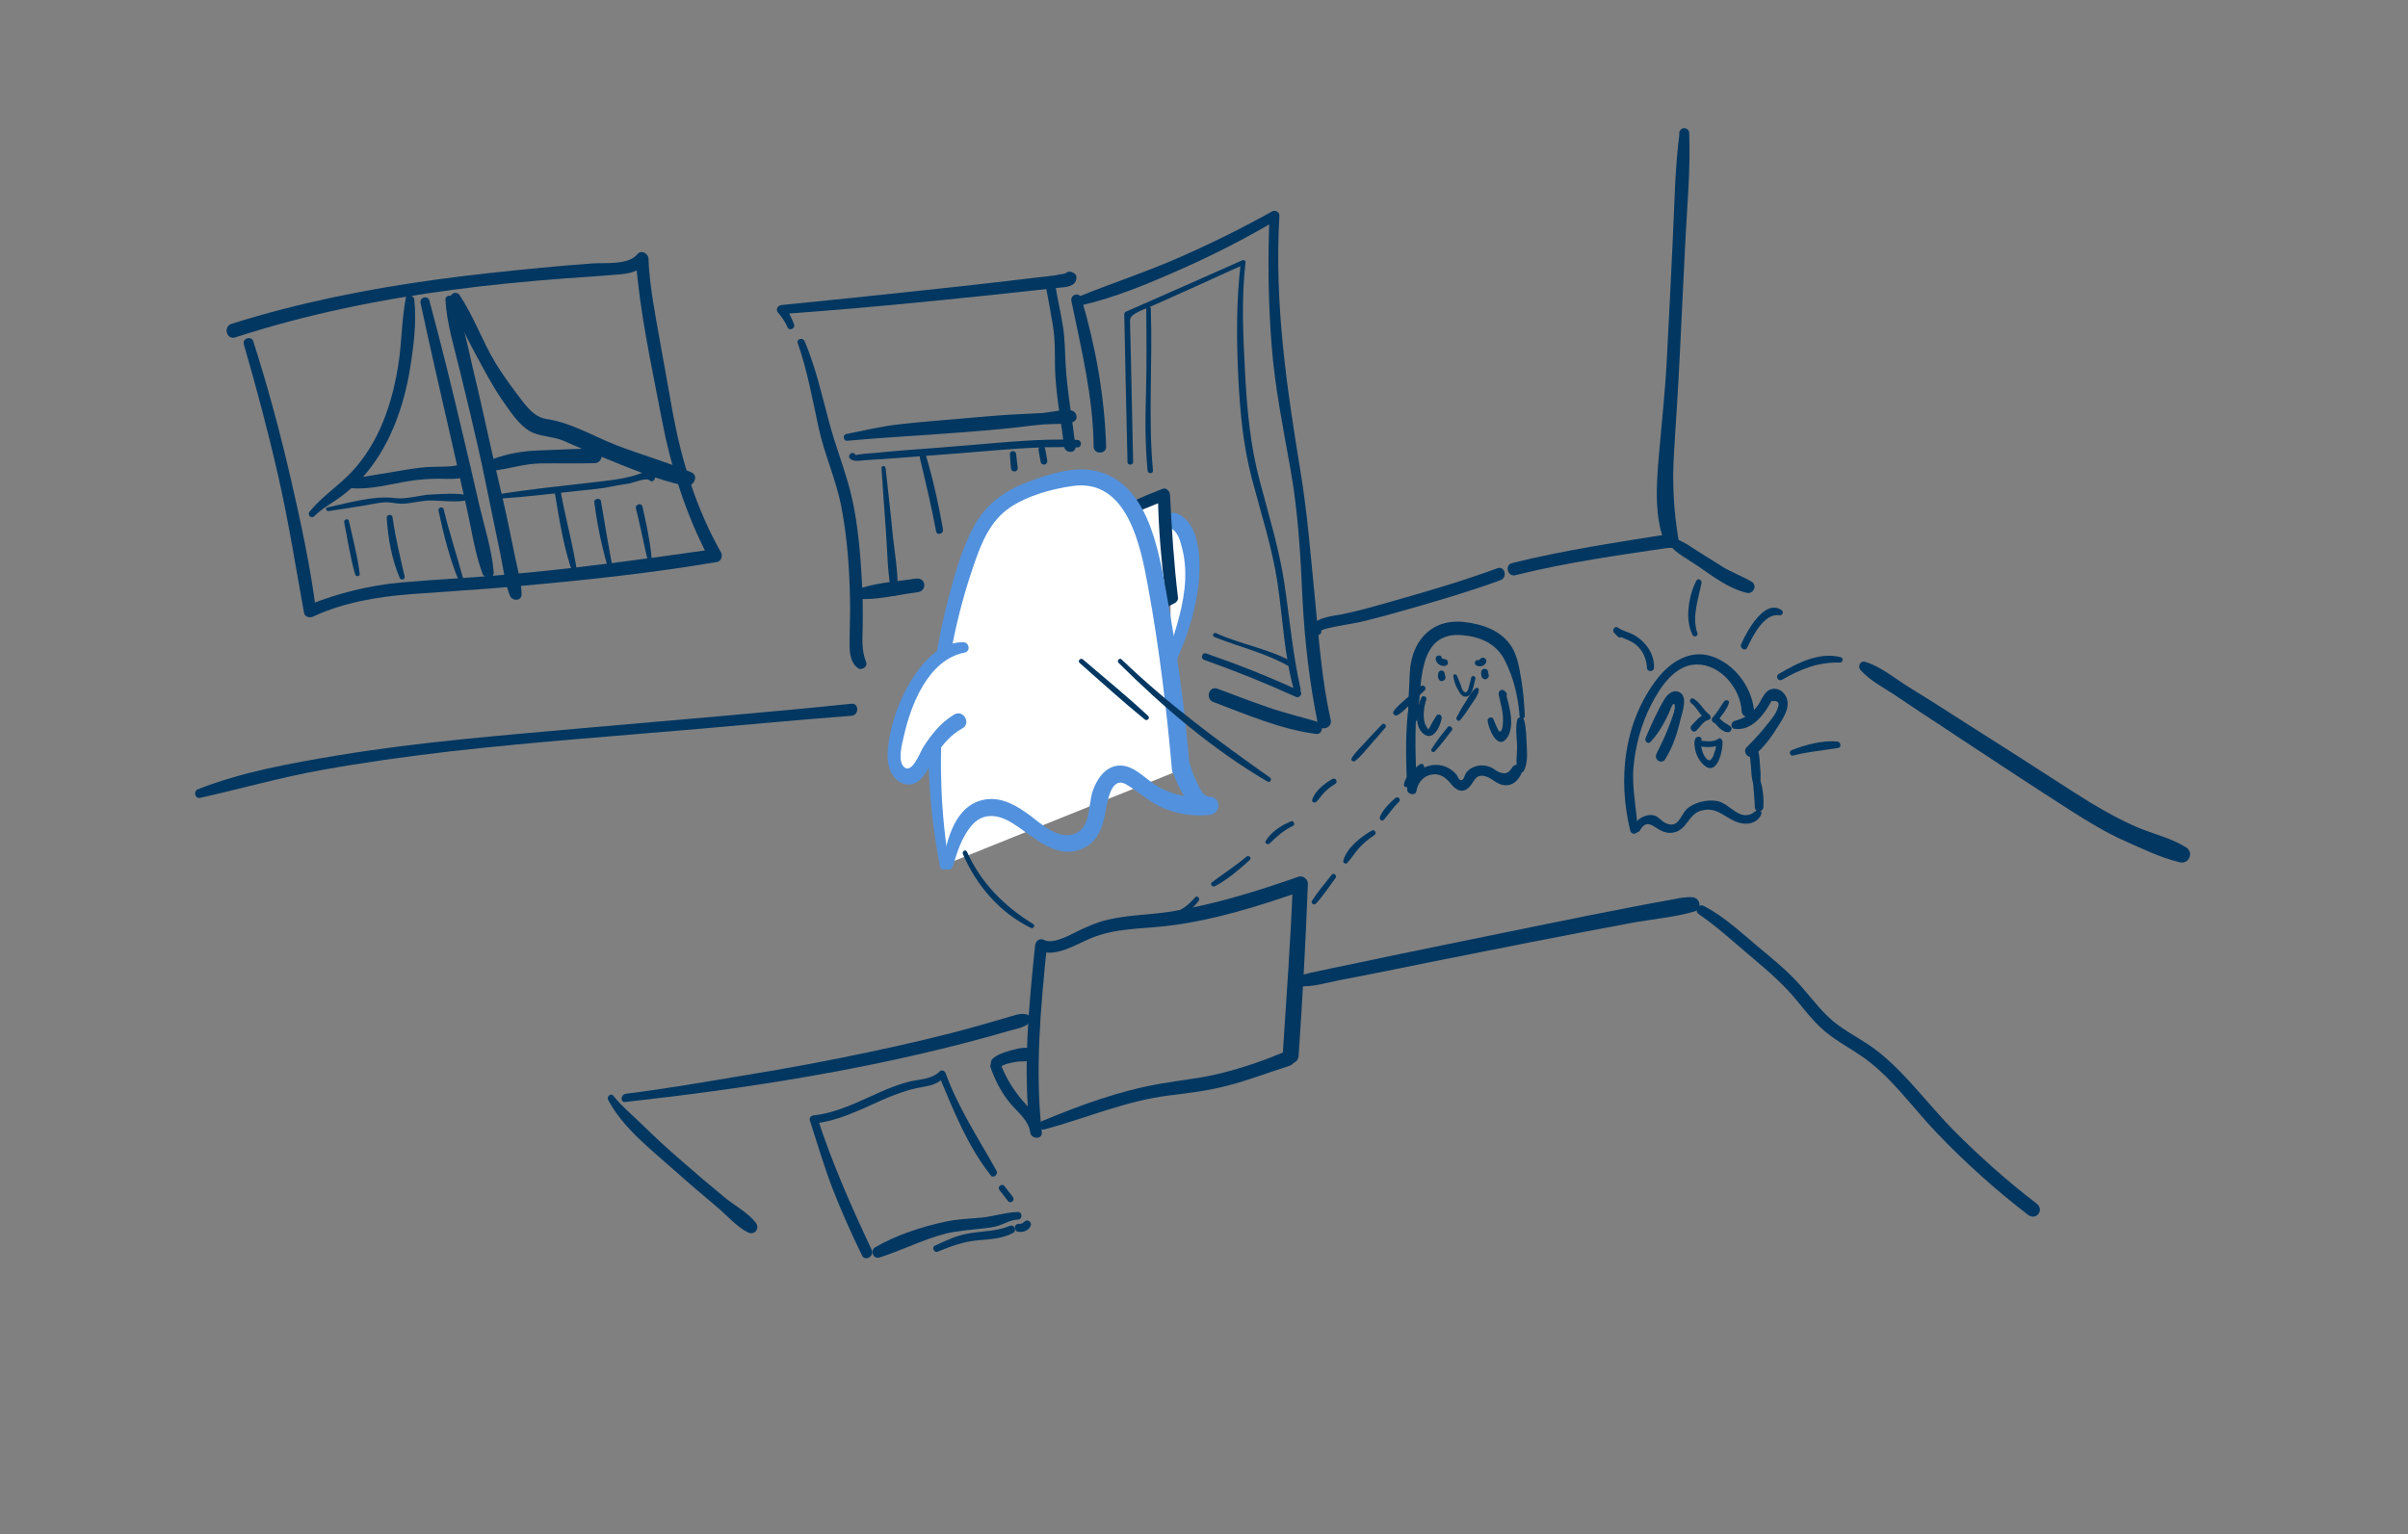 <?xml version="1.0" encoding="utf-8"?>
<!-- Generator: Adobe Illustrator 25.2.3, SVG Export Plug-In . SVG Version: 6.00 Build 0)  -->
<svg version="1.1" id="Layer_1" xmlns="http://www.w3.org/2000/svg" xmlns:xlink="http://www.w3.org/1999/xlink" x="0px" y="0px"
	 viewBox="0 0 1115.9 711.1" style="enable-background:new 0 0 1115.9 711.1;" xml:space="preserve">
<rect x="0" y="0" width="1115.9" height="711.1" fill="#808080" stroke="none"/>
<style type="text/css">
	.st0{fill:#023761;}
	.st1{fill:#FFFFFF;}
	.st2{fill:#5291DD;}
</style>
<g>
	<g>
		<path class="st0" d="M163,226.3c8.9,0.7,17.8-1.9,26.5-3.3c4.8-0.8,9.5-1.1,14.3-1.1c4.1,0.1,8.3,0.4,12.2-1
			c3.7-1.4,2.1-7.4-1.6-6c-4.8,1.8-9,1.3-14,1.5c-3.8,0.1-7.6,0.6-11.4,1.2c-8.9,1.4-17.7,3.1-26.6,4.3
			C159.7,222.3,160.6,226.1,163,226.3L163,226.3z"/>
	</g>
</g>
<g>
	<g>
		<path class="st0" d="M228.3,218.2c7.6-0.8,14.6-3.3,22.3-3.4c8.3-0.1,16.6,0.1,24.9-0.1c4.4-0.1,4.4-6.9,0-6.8
			c-8.6,0.1-17.3,0.6-25.9,0.9c-7.4,0.2-15.1,1.6-22,4.3C225.1,214.1,225.1,218.6,228.3,218.2L228.3,218.2z"/>
	</g>
</g>
<g>
	<g>
		<path class="st0" d="M392.6,204.3c17.2-1.6,34.6-2.4,51.8-3.8c8.6-0.7,17.3-1.3,25.9-2.3c4.6-0.5,9.3-1.2,13.9-1.5
			c4.2-0.3,8.5,0.1,12.7-1c3.2-0.9,2.3-5.2-0.8-5.5c-4.7-0.4-9.3,1-13.9,1.3c-4.6,0.3-9.3,0.4-13.9,0.7c-8.6,0.5-17.2,1.4-25.9,2.1
			c-8.6,0.7-17.2,1.4-25.8,2.4c-8.3,0.9-16.3,2.9-24.5,4.5C390.4,201.6,390.8,204.5,392.6,204.3L392.6,204.3z"/>
	</g>
</g>
<g>
	<g>
		<path class="st0" d="M152.3,236.9c5.6-0.8,11.1-1.7,16.7-2.6c3.2-0.5,6.6-1.4,9.8-1.5c2.4,0,4.7,0.6,7,0.7c4.8,0,9.4-1.6,14.3-1.5
			c5,0.1,10.2,0.8,15.2,0.1c1.4-0.2,1.4-2.6,0-2.8c-4.9-0.8-10.2-0.3-15.2-0.1c-5.5,0.2-11.4,2.3-16.8,1.7
			c-10.2-1.3-21.6,2.2-31.6,4.3C150.6,235.3,151.1,237.1,152.3,236.9L152.3,236.9z"/>
	</g>
</g>
<g>
	<g>
		<path class="st0" d="M231.9,231.1c12.1-0.8,24.1-2.3,36.2-3.6c5.1-0.6,10.4-0.9,15.4-2c2.7-0.6,5.4-0.9,8.2-1.4
			c1.7-0.3,8-2.9,9.2-1.5c1.2,1.4,3.3-0.4,2.5-1.9c-1.8-3.6-6.1-1.3-9-0.4c-7.1,2.1-14.2,2.6-21.5,3.5c-13.8,1.6-27.6,3-41.3,5.2
			C230.4,229.1,230.7,231.1,231.9,231.1L231.9,231.1z"/>
	</g>
</g>
<g>
	<g>
		<path class="st0" d="M396.5,211.1c0-0.1-0.1-0.2-0.1-0.3c-0.3-0.6-0.7-0.9-1.4-0.8c-0.8,0.1-1.1,0.3-1.4,1
			c-0.2,0.5-0.2,1.1,0.2,1.5c1.9,1.8,4.9,0.9,7.3,0.8c4.9-0.3,9.8-0.6,14.8-1c9.2-0.7,18.4-1.4,27.5-2.1c18.5-1.4,37.2-3.6,55.8-2.8
			c2.3,0.1,2.3-3.4,0-3.5c-17.3-0.7-34.6,1.2-51.8,2.6c-8.5,0.7-17,1.4-25.6,2c-4.6,0.4-9.2,0.7-13.8,1.2c-2,0.2-3.9,0.4-5.9,0.5
			c-0.5,0-8.2,0.7-7.6,1.8C395.1,213,397,212.3,396.5,211.1L396.5,211.1z"/>
	</g>
</g>
<g>
	<g>
		<path class="st0" d="M159.5,242.1c1.6,8,2.8,16.3,5.1,24.2c0.3,1.1,2.2,1,2.1-0.3c-1-8.2-3.2-16.4-5-24.5
			C161.4,240.1,159.2,240.7,159.5,242.1L159.5,242.1z"/>
	</g>
</g>
<g>
	<g>
		<path class="st0" d="M179.2,240c0.6,9.4,2.3,19.1,6,27.8c0.6,1.4,2.6,0.9,2.3-0.6c-2.1-9.2-4.3-18.2-5.6-27.5
			C181.6,238.1,179.1,238.5,179.2,240L179.2,240z"/>
	</g>
</g>
<g>
	<g>
		<path class="st0" d="M203.2,236.7c2.4,11,5.1,22.2,9.5,32.7c0.5,1.2,2.3,0.3,2-0.9c-2.9-10.9-6.5-21.5-9.1-32.5
			C205.2,234.6,202.9,235.2,203.2,236.7L203.2,236.7z"/>
	</g>
</g>
<g>
	<g>
		<path class="st0" d="M257,227.8c2.2,12.9,4.2,26.6,8.8,38.9c0.4,1.1,2,0.7,1.8-0.5c-1.9-13.1-5.6-26.1-7.9-39.1
			C259.4,225.3,256.7,226,257,227.8L257,227.8z"/>
	</g>
</g>
<g>
	<g>
		<path class="st0" d="M275.4,232.8c1.3,10,3.3,19.9,6.1,29.5c0.4,1.4,2.3,0.8,2.1-0.6c-1.8-9.8-3.5-19.6-5.1-29.4
			C278.2,230.6,275.2,231,275.4,232.8L275.4,232.8z"/>
	</g>
</g>
<g>
	<g>
		<path class="st0" d="M294.7,235.7c1.9,7.5,3.4,15.1,5.1,22.6c0.3,1.2,2.3,1,2.1-0.3c-0.8-7.9-2.4-15.5-4.2-23.2
			C297.3,232.9,294.2,233.7,294.7,235.7L294.7,235.7z"/>
	</g>
</g>
<g>
	<g>
		<path class="st0" d="M408.5,217c0.7,10,1.3,19.9,2.1,29.9c0.7,9.3,0.6,19.3,2.7,28.3c0.4,1.5,2.6,1.1,2.6-0.4
			c0.5-9.4-1.5-19.5-2.4-28.9c-0.9-9.6-2.1-19.3-3.1-28.9C410.4,215.8,408.4,215.7,408.5,217L408.5,217z"/>
	</g>
</g>
<g>
	<g>
		<path class="st0" d="M426.3,212.4c2.7,11.3,5.4,22.6,7.5,33.9c0.4,2.1,3.5,1.2,3.2-0.9c-2-11.4-4.5-22.8-7.8-33.9
			C428.6,209.8,425.9,210.6,426.3,212.4L426.3,212.4z"/>
	</g>
</g>
<g>
	<g>
		<path class="st0" d="M468,210.5c0.1,2.2,0.3,4.3,0.5,6.5c0.2,2.3,3.5,1.9,3.1-0.4c-0.3-2-0.5-4-0.7-6.1
			C470.8,208.7,467.9,208.6,468,210.5L468,210.5z"/>
	</g>
</g>
<g>
	<g>
		<path class="st0" d="M481.3,208.7c0.3,1.8,0.6,3.6,1,5.5c0.1,0.8,1.1,1.3,1.9,1.1c0.9-0.2,1.2-1.1,1.1-1.9c-0.3-1.8-0.6-3.6-1-5.5
			C483.9,206,480.9,206.8,481.3,208.7L481.3,208.7z"/>
	</g>
</g>
<g>
	<g>
		<path class="st0" d="M397.1,277.6c9.1,0.7,19.2-2,28.2-3.1c4.5-0.6,3.8-7-0.9-6.3c-9,1.4-19.5,1.9-27.9,5.3
			C394.3,274.4,394.6,277.4,397.1,277.6L397.1,277.6z"/>
	</g>
</g>
<g>
	<g>
		<path class="st0" d="M451.6,270.5c3.3,4.8,6.9,9.9,11.2,13.8c1,0.9,2.8-0.3,2-1.5c-3.4-4.8-7.6-9.2-11.3-13.8
			C452.6,268,450.8,269.4,451.6,270.5L451.6,270.5z"/>
	</g>
</g>
<g>
	<g>
		<path class="st0" d="M475.5,278.9c3.6,4.1,7,8.4,10.2,12.9c2.6,3.7,4.7,7.7,7.5,11.3c0.7,0.8,2.1-0.1,1.8-1
			c-3.5-9.2-11-17.8-17.6-25C476.2,275.7,474.4,277.6,475.5,278.9L475.5,278.9z"/>
	</g>
</g>
<g>
	<g>
		<path class="st0" d="M92.9,369.8c18.8-4.2,37.3-9.5,56.3-12.9c19.4-3.5,38.9-6.2,58.5-8.5c39.2-4.5,78.7-7.3,118-10.7
			c22.9-2,45.9-4.2,68.9-5.9c3.6-0.3,3.5-6,0-5.6c-40.6,4.2-81.3,7.5-122,11.1c-38.9,3.5-77.9,6.5-116.4,12.9
			c-21.6,3.6-44,7.6-64.4,15.6C89.4,366.8,90.3,370.4,92.9,369.8L92.9,369.8z"/>
	</g>
</g>
<g>
	<g>
		<path class="st0" d="M702.3,266.6c24.1-6,48.6-9.4,73.2-13c4-0.6,2.3-6.8-1.7-6.1c-24.5,3.9-49,7.5-73.1,13.5
			C697.1,261.9,698.7,267.6,702.3,266.6L702.3,266.6z"/>
	</g>
</g>
<g>
	<g>
		<path class="st0" d="M612.3,292.4c-0.2-1.1,16.2-3.6,17.7-4c8.2-1.9,16.2-4.2,24.3-6.5c13.8-4,27.6-8,41.1-13
			c3.4-1.3,1.9-6.8-1.5-5.5c-15.5,5.7-31.4,10.4-47.3,14.9c-8.1,2.3-16.2,4.7-24.5,6.4c-4,0.8-17.7,1.9-12.7,8.9
			C610.5,295.1,612.6,294.2,612.3,292.4L612.3,292.4z"/>
	</g>
</g>
<g>
	<g>
		<path class="st0" d="M781.8,66.1c0.3-1.3,0.6-2.6,1-3.9c-1.5-0.4-3-0.8-4.4-1.2c-2.3,17.1-2.4,34.7-3.3,51.9
			c-0.9,18.1-1.7,36.2-2.7,54.3c-0.8,14.9-2.4,29.6-3.7,44.4c-1.1,13-2.2,28.4,3.1,40.7c1.6,3.6,6.5,0.8,6-2.5
			c-2.3-13.7-2.9-26.7-2-40.6c0.9-14.6,1.9-29.3,2.6-43.9c0.8-17.1,1.7-34.2,2.5-51.3c0.8-17.3,2.6-35,1.9-52.3c-0.1-3-4.5-3-4.6,0
			c0,1.3-0.1,2.7-0.1,4C778.1,67.7,781.3,68.2,781.8,66.1L781.8,66.1z"/>
	</g>
</g>
<g>
	<g>
		<path class="st0" d="M862.2,310.6c4.5,5.1,11.4,8.5,17,12.3c4.4,3,8.9,6,13.3,8.9c5.5,3.6,11,7.2,16.5,10.9
			c16.8,11.1,33.7,22.2,50.7,33.1c8,5.1,16,10,24.7,13.9c8.2,3.6,17.1,8,25.8,10c4.2,1,6.6-4.6,2.9-6.9c-6.6-4.2-14.8-6.1-22.1-9.1
			c-7.8-3.3-15.2-7.4-22.5-11.8c-11.9-7.4-23.5-15.1-35.3-22.6c-11.6-7.4-23.2-14.7-34.7-22.1c-4.5-2.9-9.1-5.7-13.6-8.5
			c-6.5-4-13.2-9.7-20.5-11.9C862.1,306,860.7,308.9,862.2,310.6L862.2,310.6z"/>
	</g>
</g>
<g>
	<g>
		<path class="st0" d="M773.4,252.3c3.3,4.2,8.9,7,13.3,10c7,4.8,14.3,10.5,22.8,12.5c3.1,0.7,5-3.5,2.2-5.2
			c-4.5-2.6-9.3-4.3-13.8-7.1c-2.8-1.8-5.7-3.6-8.6-5.4c-4.5-2.7-9.2-6.5-14.2-7.8C773.3,248.8,772.3,250.9,773.4,252.3L773.4,252.3
			z"/>
	</g>
</g>
<g>
	<g>
		<path class="st0" d="M401.4,307c-2.3-5.8-1.7-10.9-1.6-17.1c0.1-6.9,0-13.8-0.4-20.7c-0.7-12.8-1.8-25.9-4.6-38.4
			c-2.7-11.9-7.5-23.4-10.6-35.2c-3.4-12.7-6.2-25.3-11.3-37.4c-0.8-1.9-3.9-1.2-3.2,0.9c4.4,12.6,6.8,25.9,9.6,38.9
			c2.7,12.6,8.2,24.4,10.6,37c2.7,13.9,3.7,28.2,4,42.3c0.2,7.1-0.2,14.1-0.2,21.2c0,4.3,0.4,8.9,4.2,11.4
			C399.6,310.7,402.2,308.9,401.4,307L401.4,307z"/>
	</g>
</g>
<g>
	<g>
		<path class="st0" d="M368,150.5c-1-2.9-2.3-5.5-4.1-8.1c-0.6,1.1-1.2,2.1-1.8,3.2c24.5-1.8,48.9-3.9,73.3-6.4
			c11.9-1.2,23.8-2.4,35.6-3.7c6.1-0.7,12.2-1.3,18.4-2c2.8-0.4,7.8-0.1,9.1-3.2c0.6-1.3,0.5-3.1-1-3.8c-0.1-0.1-0.3-0.1-0.4-0.2
			c-1.3-0.7-3-0.4-3.7,1c0,0.1-0.1,0.2-0.2,0.3c-1.6,2.8,1.9,5.1,4.2,3.2c0.1-0.1,0.2-0.1,0.2-0.2c-1.3,0-2.6,0-3.9,0
			c0.1,0.1,0.2,0.2,0.3,0.3c0-1.3,0-2.6,0-4c0.7-0.7-0.9,0-1.3,0.1c-1.4,0.1-2.8,0.5-4.2,0.7c-2.9,0.4-5.7,0.7-8.6,1
			c-5.6,0.7-11.2,1.3-16.8,2c-11.2,1.3-22.4,2.5-33.6,3.7c-22.5,2.4-44.9,4.8-67.4,7c-1.8,0.2-2.8,2.2-1.5,3.6
			c1.9,2.1,3.2,4.2,4.4,6.8C365.8,153.5,368.6,152.3,368,150.5L368,150.5z"/>
	</g>
</g>
<g>
	<g>
		<path class="st0" d="M496.5,139.5c4.6,22.5,10.1,44.5,10.3,67.5c0,3.7,5.9,3.7,5.8,0c-0.7-23.2-4.9-46.6-11.5-68.8
			C500.2,135.2,495.9,136.5,496.5,139.5L496.5,139.5z"/>
	</g>
</g>
<g>
	<g>
		<path class="st0" d="M514.6,303.5c2,0,2-3,0-3C512.6,300.4,512.6,303.5,514.6,303.5L514.6,303.5z"/>
	</g>
</g>
<g>
	<g>
		<path class="st0" d="M500.1,302.2c1,2,3.3,3.4,5.1,4.6c2.1,1.5,4.3,2.7,6.7,3.7c3.5,1.6,6.5-3.3,3.1-5.2
			c-3.3-1.9-7.6-3.8-10.1-6.7C502.4,295.8,498.7,299.3,500.1,302.2L500.1,302.2z"/>
	</g>
</g>
<g>
	<g>
		<path class="st0" d="M500.4,141.7c15.9-3.6,31.5-10.1,46.4-16.7c15.5-6.8,30.4-14.5,44.9-23c-1.1-0.7-2.3-1.3-3.4-2
			c-0.8,20.1-0.6,40.2,1,60.2c1.5,19.5,5.4,38.5,8.8,57.7c3.5,19.7,4.6,39.7,5.5,59.7c1,19.5,3.2,38.7,7.1,57.8
			c0.8,3.9,6.8,2.2,6-1.6c-4.3-19.1-5.6-38.7-7.5-58.1c-1.9-19-3.4-38.1-6.5-57c-6.5-39.5-12.2-78.5-9.8-118.7c0.1-1.8-2-2.8-3.4-2
			c-14.1,7.9-28.8,15.1-43.6,21.6c-15.3,6.7-31.1,11.8-46.5,18.1C497,138.8,497.8,142.3,500.4,141.7L500.4,141.7z"/>
	</g>
</g>
<g>
	<g>
		<path class="st0" d="M562.3,325.4c15.3,5.8,31.3,12.7,47.6,14.8c3.2,0.4,3.7-4.7,0.8-5.6c-7.9-2.3-15.8-4.2-23.5-6.9
			c-7.8-2.7-15.4-5.6-23.1-8.5C560.1,317.9,558.5,324,562.3,325.4L562.3,325.4z"/>
	</g>
</g>
<g>
	<g>
		<path class="st0" d="M525.1,214.1c-0.5-21.1-0.8-42.2-1.4-63.2c-0.1-3.4-0.2-4,2.8-5.8c2.2-1.3,4.8-2.2,7.2-3.2
			c4.8-2.1,9.6-4.3,14.3-6.4c9.6-4.2,19-8.7,28.6-12.9c-0.5-0.3-1.1-0.6-1.6-0.9c-2.1,17.4-2,34.9-1.2,52.4
			c0.8,16.4,2.2,32.1,6.4,48c4.2,16,9.3,31.6,11.8,48c2.5,16.6,3.1,33.8,7.7,50c0.5,2,3.5,1.1,3-0.8c-3.6-15.9-5-32-7.4-48.2
			c-2.4-16.4-7.3-32.1-11.5-48.1c-4.4-16.5-5.9-32.9-6.8-50c-0.9-17.1-1.8-34.4,0.2-51.4c0.1-0.9-1-1.2-1.6-0.9
			c-17.9,8-35.9,15.9-53.9,23.8c-0.4,0.2-0.7,0.7-0.7,1.1c0.4,22.8,1,45.7,1.5,68.5C522.4,215.8,525.1,215.8,525.1,214.1
			L525.1,214.1z"/>
	</g>
</g>
<g>
	<g>
		<path class="st0" d="M558.1,305.9c14.4,5.1,28.5,10.8,42.4,17.1c1.9,0.9,3.6-2,1.7-2.8c-14.1-6.5-28.5-12.2-43.2-17.3
			C557,302.2,556.2,305.2,558.1,305.9L558.1,305.9z"/>
	</g>
</g>
<g>
	<g>
		<path class="st0" d="M562.8,295.3c11.3,4.5,23.8,7.4,34.4,13.5c1.5,0.8,2.8-1.4,1.3-2.2c-10.9-6-23.6-7.9-34.9-13.1
			C562.3,292.9,561.5,294.8,562.8,295.3L562.8,295.3z"/>
	</g>
</g>
<g>
	<g>
		<path class="st0" d="M531.2,143c0,12.7,0.3,25.4-0.1,38.1c-0.4,12.5-0.5,24.5,0.7,37c0.1,1.6,2.6,1.6,2.5,0c-2.3-24.9-0.1-50-1-75
			C533.2,141.7,531.2,141.7,531.2,143L531.2,143z"/>
	</g>
</g>
<g>
	<g>
		<path class="st0" d="M529.7,294.7c1.7-1.8,3.3-3.5,5-5.3c1.5-1.6,3.6-3.1,4.6-5c0.6-1-0.6-2.2-1.6-1.6c-2,1.1-3.6,3.3-5.1,5
			c-1.6,1.8-3.1,3.7-4.6,5.6C527.3,294.3,528.9,295.6,529.7,294.7L529.7,294.7z"/>
	</g>
</g>
<g>
	<g>
		<path class="st0" d="M484.7,133.2c1.2,5.8,2.2,11.7,3.2,17.6c1.1,6.5,0.9,12.9,1,19.5c0.3,12.2,2.8,24.5,4.2,36.6
			c0.4,3.4,5.7,3.4,5.3,0c-1.5-12.8-3.9-25.6-4.6-38.4c-0.3-5.7-0.3-11.4-1.2-17.1c-1-6.5-2.6-13-3.6-19.5
			C488.6,129.2,484,130.3,484.7,133.2L484.7,133.2z"/>
	</g>
</g>
<g>
	<g>
		<path class="st0" d="M113,159.6c5.9,20.4,11.4,41,16.1,61.8c4.7,20.8,8,41.8,11.8,62.7c0.4,2,2.7,2.4,4.2,1.7
			c14.2-6.6,29.9-9.2,45.4-10.4c15.8-1.2,31.6-2.1,47.4-3.5c31.5-2.8,63.2-6.1,94.4-11.4c2-0.3,2.7-3,1.8-4.5
			c-11.4-20.1-18.1-41.9-22.3-64.5c-2.1-11.4-4-22.8-6.1-34.1c-2.2-12.4-4.7-24.9-5.2-37.6c-0.1-2.3-3.3-4.1-5-2.1
			c-4.3,5.3-14.8,4-20.9,4.4c-8.2,0.6-16.5,1.3-24.7,2.1c-15.7,1.5-31.5,3.2-47.1,5.3c-32.3,4.4-64.4,10.8-95.5,20.6
			c-4,1.3-2.3,7.6,1.7,6.3c32.9-10.7,66.9-17.6,101.1-22.1c17-2.3,34.1-3.9,51.1-5.2c8.2-0.6,16.5-1.1,24.7-1.8
			c5.6-0.4,10.5-1.3,14.1-6c-1.8-0.5-3.6-1-5.4-1.5c1.8,24.6,7.2,49,11.8,73.1c4.4,23.3,11.2,45.2,22.3,66.2c0.6-1.5,1.2-3,1.8-4.5
			c-32.5,4.6-64.9,9.1-97.6,11.9c-15.7,1.4-31.4,2.1-47.1,3.5c-15,1.4-29,4.9-43,10.5c1.2,0.9,2.4,1.9,3.7,2.8
			c-2.7-21-7.2-41.8-12-62.5c-4.9-21.1-10.5-41.9-17.1-62.5C116.6,155.5,112.2,156.7,113,159.6L113,159.6z"/>
	</g>
</g>
<g>
	<g>
		<path class="st0" d="M145.6,239.3c3.6-3.6,8.3-6.1,12.4-9.1c3.6-2.7,7-5.7,10.1-9c6-6.7,10.7-14.6,14.2-22.9
			c3.7-8.8,6.2-18,7.7-27.4c1.7-10.4,3.1-21.4,2-32c-0.2-2.1-3.6-3-4-0.5c-1.8,9.6-1.8,19.5-3.2,29.2c-1.4,9.6-3.7,19.2-7.4,28.2
			c-3.4,8.3-8.1,16.1-14.2,22.7c-6.2,6.7-13.9,11.5-19.7,18.6C142.2,238.6,144.2,240.7,145.6,239.3L145.6,239.3z"/>
	</g>
</g>
<g>
	<g>
		<path class="st0" d="M212.6,140.4c0.2-0.7,0.4-1.4,0.7-2.1c-1.5,0-2.9,0-4.4,0c3.3,11.4,9.7,22.5,15.3,32.9
			c2.9,5.3,5.9,10.6,9.4,15.5c3.2,4.5,6.7,9.9,11.5,12.9c4.6,2.9,10.9,2.5,16,4.7c5.8,2.5,11.5,5,17.3,7.3
			c12.6,5.1,25.9,10.8,39.3,13.6c3.6,0.7,6.5-4.7,2.6-6.3c-11.3-4.8-23.2-8.1-34.6-12.5c-10.5-4.1-21.2-10.6-32.5-12.2
			c-6.4-0.9-10.6-7.7-14.3-12.5c-3.3-4.4-6.5-8.9-9.3-13.5c-6.1-10.1-10.1-21.6-16.6-31.4c-1.2-1.9-4.2-1.1-4.2,1.1
			c0,0.7-0.1,1.5-0.2,2.2C208.4,142.2,212,142.5,212.6,140.4L212.6,140.4z"/>
	</g>
</g>
<g>
	<g>
		<path class="st0" d="M194.9,140.5c4.5,21,9.3,41.8,14.1,62.8c2.3,10.3,4.7,20.6,7,30.9c2.4,10.4,3.9,21.7,7.6,31.7
			c1,2.5,5.4,2.5,5.2-0.7c-0.9-10.3-4.2-20.6-6.6-30.7c-2.4-10.6-4.9-21.2-7.4-31.8c-5-21.2-10.1-42.3-15.8-63.3
			C198.3,136.7,194.3,137.8,194.9,140.5L194.9,140.5z"/>
	</g>
</g>
<g>
	<g>
		<path class="st0" d="M206.4,138.8c0.6,11.2,4.2,22.5,6.8,33.4c2.8,11.5,5.6,23,8.2,34.5c2.6,11.2,4.7,22.5,7.1,33.8
			c1.2,5.8,2.4,11.6,3.6,17.4c1.2,6,1.9,12.5,4.2,18.2c1.1,2.7,5.5,2.6,5.4-0.7c-0.1-5.5-1.7-11-2.8-16.3
			c-1.2-5.8-2.4-11.6-3.6-17.4c-2.5-11.9-5.5-23.7-8.1-35.6c-2.6-11.6-5.1-23.1-7.9-34.6c-2.6-11.2-4.8-23.2-9.6-33.6
			C209,136.3,206.4,137.1,206.4,138.8L206.4,138.8z"/>
	</g>
</g>
<g>
	<g>
		<path class="st0" d="M787.3,423.8c7.5,5.1,14.4,11.3,21.3,17.2c6.7,5.7,13.7,11.4,19.7,17.8c5.4,5.7,9.8,12.3,15.5,17.6
			c5.6,5.2,12.3,8.7,18.5,12.9c13.8,9.3,23.7,23.8,35.1,35.7c13.2,13.8,27.3,26.5,42.4,38.1c3.7,2.9,7.8-2.2,4-5.2
			c-13.7-10.5-26.6-22-38.7-34.2c-11.5-11.7-21.4-25.5-34.2-35.8c-5.9-4.8-12.7-8.1-18.9-12.6c-6.8-4.9-11.7-11.7-17.2-18
			c-6.1-7-13.4-12.9-20.5-18.8c-7.7-6.5-15.8-14-24.8-18.6C787,418.7,784.9,422.2,787.3,423.8L787.3,423.8z"/>
	</g>
</g>
<g>
	<g>
		<path class="st0" d="M281.8,509.8c6.9,13,19.5,22.7,30.4,32.4c6.6,5.9,13.3,11.6,20.1,17.3c4.4,3.7,9.2,9.3,14.4,11.8
			c3.1,1.4,5.6-2,3.5-4.6c-3.5-4.5-9.9-8-14.3-11.6c-6.7-5.5-13.3-11.1-19.8-16.8c-6.4-5.5-12.6-11.2-18.6-17.1
			c-4.3-4.2-9.5-8.5-13.2-13.2C283.2,506.4,281,508.3,281.8,509.8L281.8,509.8z"/>
	</g>
</g>
<g>
	<g>
		<path class="st0" d="M652.4,330.4c-1.2,11.8-0.8,23.7-0.3,35.6c0.1,2.3,3.9,3.1,4.3,0.6c0.6-3.6,3-6.8,6.8-7.5
			c4.2-0.9,7,1.5,9.4,4.5c2.3,2.8,5.3,4.3,8.3,1.2c2.6-2.8,2.9-6.5,8-4.8c2.6,0.9,4.5,3.2,7.3,3.8c4.6,1,7.8-2.2,9.2-6.2
			c1-2.8-3.1-4.3-4.6-1.9c-1.6,2.6-3,3.4-6.1,2.2c-1.3-0.5-2.4-1.6-3.7-2.2c-2.1-0.9-4.5-1.2-6.7-0.6c-2,0.5-3.7,1.5-4.9,3.2
			c-0.9,1.3-1,3.9-2.8,3.2c-0.6-0.2-1.3-2-1.7-2.5c-7.5-8.6-20.5-3.9-22.7,6.7c1.4,0.2,2.9,0.4,4.3,0.6c-0.4-11.9-0.9-23.7-0.2-35.6
			C656.4,327.9,652.7,328,652.4,330.4L652.4,330.4z"/>
	</g>
</g>
<g>
	<g>
		<path class="st0" d="M703.1,333.7c-0.8,3.6-0.3,7.5-0.1,11.2c0.2,4-0.7,8.2,0.2,12.1c0.3,1.3,2.2,1.5,2.9,0.4
			c1.9-3.5,1.6-7.9,1.4-11.8c-0.2-3.9-0.2-8.1-1.2-11.8C705.8,332.2,703.4,332.1,703.1,333.7L703.1,333.7z"/>
	</g>
</g>
<g>
	<g>
		<path class="st0" d="M803.7,337.8c6.9,1.1,12.1-4.5,15.5-9.9c0.6-1,1.2-1.9,1.7-2.9c3.1-0.4,4,0.7,2.8,3.5
			c-0.8,2.7-3.3,5.5-5.1,7.7c-2.8,3.6-5.9,6.9-9.2,10.2c-2,2,0.7,5.8,3.1,4c5.2-4,8.8-9.4,12.2-14.9c2.5-4,5.6-9.1,2.3-13.7
			c-1.9-2.7-5.7-3.5-8.2-1.2c-1.9,1.7-2.8,4.5-4.3,6.5c-3,4.1-6.1,5.8-10.8,7.1C802.1,334.7,801.8,337.5,803.7,337.8L803.7,337.8z"
			/>
	</g>
</g>
<g>
	<g>
		<path class="st0" d="M764.9,343.9c2.5-2.7,4.4-5.5,6.2-8.8c0.8-1.5,1.6-3.1,2.3-4.6c0.3-0.6,1.7-4.8,2.4-4.2
			c1.4,1.3-1.8,8.7-2.5,10.6c-1.6,4.4-3.7,8.4-5.7,12.6c-1.2,2.7,2.4,5,4.1,2.4c3.4-5.4,5.6-12,7-18.2c0.7-3,3.5-10.1,0.1-12.5
			c-2.8-2-5.8,0.2-7.3,2.6c-3.4,5.6-6.3,12.2-8.9,18.2C761.9,343.5,763.7,345.2,764.9,343.9L764.9,343.9z"/>
	</g>
</g>
<g>
	<g>
		<path class="st0" d="M783.7,325.9c2.8,2.1,3.9,5.6,6.9,7.6c0.1-0.9,0.2-1.8,0.3-2.6c-2.9,0.5-5.1,3.4-7,5.4c0.9,0.5,1.8,1,2.7,1.6
			c0.1-0.3,0.2-0.6,0.2-0.9c0.2-0.8-0.5-1.6-1.4-1.4c-0.3,0.1-0.6,0.2-0.8,0.3c-2.6,1-0.2,4.5,1.6,2.7c1.5-1.5,3.3-4.5,5.5-4.9
			c1.4-0.2,1.2-2,0.3-2.6c-2.8-2.1-4-5.4-7.1-7.2C783.5,323,782.5,325,783.7,325.9L783.7,325.9z"/>
	</g>
</g>
<g>
	<g>
		<path class="st0" d="M799,325.1c-1.8,2.4-3.1,5.2-5.3,7.4c-0.6,0.6-0.6,1.9,0.3,2.3c1.2,0.6,2.1,2.2,3.2,3
			c1.2,0.9,2.2,1.6,3.7,1.6c1.2,0,2.1-1.8,1.1-2.6c-1.3-1.1-2.8-1.6-4.1-2.8c-0.9-0.9-1.5-1.6-2.8-2c0.3,0.7,0.6,1.4,0.9,2.1
			c1.9-2.6,4.2-5.1,5.2-8.2C801.6,324.6,799.8,324.1,799,325.1L799,325.1z"/>
	</g>
</g>
<g>
	<g>
		<path class="st0" d="M788.5,342.5c0,0,0-0.1,0-0.1c-0.2-0.7-0.9-1-1.6-0.9c-2.4,0.4-1.6,4.5-1.3,6.1c0.6,2.8,2.2,5.7,4.6,7.5
			c5.8,4.4,8.4-7.9,8-11.5c-0.1-0.9-1.1-1.8-2-1.1c-2.6,1.9-6.7,0.8-9.7,0.8c-1.3,0-1.6,2-0.3,2.3c3.3,0.8,8.4,1.3,11.3-0.8
			c-0.7-0.4-1.3-0.8-2-1.1c-0.1,1.7-0.4,3.5-1,5.1c-0.3,0.9-0.6,2-1.2,2.7c-0.6,0.8-1,1.3-2,0.6c-1.2-0.8-2-2.6-2.4-3.9
			c-0.2-0.6-0.4-1.3-0.5-2c0-0.2-0.2-2.5-0.3-2.4c-0.5,0.1-1.1,0.1-1.6,0.2c0,0,0.1,0,0.1,0.1C787.5,344.5,788.8,343.6,788.5,342.5
			L788.5,342.5z"/>
	</g>
</g>
<g>
	<g>
		<path class="st0" d="M758.9,384.8c-0.4-9.9-2.8-19.4-1.9-29.4c0.9-10,3.7-20.1,8.3-29c4.1-7.9,10.8-18.2,20.8-18.4
			c11.1-0.2,20.4,11,21,21.5c0.2,4.1,6.2,3.4,5.7-0.8c-1.4-10.7-9-20.8-19.3-24.4c-10.2-3.5-19.4,2.5-25.5,10.3
			c-15.5,20.1-18.4,46.4-12.5,70.5C755.9,387.1,759,386.8,758.9,384.8L758.9,384.8z"/>
	</g>
</g>
<g>
	<g>
		<path class="st0" d="M815.7,362.6c0.4-2.7,0.1-5.4-0.1-8.1c-0.2-2.5-0.2-5.1-1.3-7.4c-0.6-1.3-2.8-1-3.1,0.4c-0.6,2.4,0,5,0.2,7.5
			c0.2,2.5,0.2,5.1,0.9,7.6C812.7,364.2,815.4,364.5,815.7,362.6L815.7,362.6z"/>
	</g>
</g>
<g>
	<g>
		<path class="st0" d="M760,384.9c3-5.4,6-1.9,9.5,0c1.8,1,4,1.4,6,1c6.3-1.1,6.8-8.4,12.7-10.1c8.1-2.4,11.5,4.3,18.7,5.8
			c3.9,0.8,7.8-0.5,9.3-4.2c0.6-1.6-1.5-2.3-2.5-1.5c-7.4,6.1-11.7-3.8-18.5-4.7c-4.3-0.6-10.5,0.8-13.7,4c-2.9,2.9-3.7,9.3-9.9,6.2
			c-2-1-3.1-3.1-5.4-3.5c-3.9-0.7-8.2,2-9.4,5.6C756,385.5,759,386.7,760,384.9L760,384.9z"/>
	</g>
</g>
<g>
	<g>
		<path class="st0" d="M815.7,361.7c0-0.1-0.1-0.2-0.1-0.4c-0.6-1.6-3.4-1.6-3.3,0.5c0.3,4.1,0.8,8.1,0.9,12.3c0.1,2.6,3.8,2.5,4,0
			c0.2-4.1-0.2-8.9-1.6-12.7c-0.7,0.7-1.4,1.4-2.1,2.1c0.1,0,0.2,0.1,0.4,0.1C814.9,363.8,816.1,362.8,815.7,361.7L815.7,361.7z"/>
	</g>
</g>
<g>
	<g>
		<path class="st0" d="M751.6,293.1c-0.5-0.6-1.1-1.3-1.6-1.9c-0.6,0.8-1.2,1.6-1.8,2.4c3.1,2.3,7,2.8,10,5.3
			c3.2,2.8,4.8,6.4,5,10.6c0.1,2.1,3.2,2.1,3.3,0c0.2-4.3-1.7-8.4-4.6-11.5c-1.4-1.5-3.1-2.8-4.9-3.8c-2.3-1.2-5-1.7-7.2-3.3
			c-1.4-1-3,1.2-1.8,2.4c0.6,0.6,1.2,1.2,1.7,1.8C750.9,296.4,752.8,294.5,751.6,293.1L751.6,293.1z"/>
	</g>
</g>
<g>
	<g>
		<path class="st0" d="M786.6,293.5c-2.7-7.5,0.5-15.9,1.9-23.3c0.3-1.4-1.7-2.4-2.4-1c-3.6,6.9-5.4,18.1-1.7,25.2
			C785,295.6,787.1,294.8,786.6,293.5L786.6,293.5z"/>
	</g>
</g>
<g>
	<g>
		<path class="st0" d="M809.7,300.2c2.5-5.3,7.8-16.1,14.9-15c1.4,0.2,2.2-1.5,1-2.4c-8-5.5-16.3,10.3-18.7,15.7
			C806,300.5,808.8,302.1,809.7,300.2L809.7,300.2z"/>
	</g>
</g>
<g>
	<g>
		<path class="st0" d="M825.8,315.1c8.6-5,16.7-8.2,26.9-8c1.4,0,1.7-2.1,0.3-2.5c-10.2-2.5-20.2,2.8-28.7,7.8
			C822.5,313.5,824.1,316.1,825.8,315.1L825.8,315.1z"/>
	</g>
</g>
<g>
	<g>
		<path class="st0" d="M831,350.2c6.9-1.8,13.8-2.3,20.8-3.5c1.8-0.3,1.2-2.8-0.4-3c-7-0.6-14.7,1.5-21.1,4
			C828.8,348.3,829.4,350.6,831,350.2L831,350.2z"/>
	</g>
</g>
<g>
	<g>
		<path class="st0" d="M459.1,494.9c1.9,5.5,4.5,10.6,8,15.2c3.3,4.5,9.6,8.8,10.3,14.7c0.4,3.4,5.8,3.5,5.4,0
			c-3.3-28.9-0.5-58,2.4-86.8c-1.4,0.8-2.8,1.6-4.2,2.4c7.6,3.9,17.5-2.6,24.5-5.5c11.1-4.6,22.7-4.3,34.5-5.6
			c21.8-2.5,42.8-9.1,63.5-16.3c-1.5-1.1-2.9-2.2-4.4-3.3c-1,26.6-3,53.2-4.7,79.8c-0.3,4.7,7,4.7,7.4,0c1.8-26.6,3.3-53.2,4.3-79.8
			c0.1-2.1-2.3-4.1-4.4-3.3c-19.2,6.7-38.7,12.8-58.8,16.1c-9.9,1.6-20.1,1.5-29.9,3.9c-4.3,1-8.3,2.8-12.3,4.6
			c-3.9,1.8-12.4,7-16.8,4.7c-2-1-3.9,0.3-4.2,2.4c-3,28.9-5.8,57.8-2.3,86.8c1.8,0,3.6,0,5.4,0c-0.7-5.4-3.7-9-7.3-12.9
			c-5-5.4-8.9-11.4-11.6-18.3C462.7,490.7,458,491.9,459.1,494.9L459.1,494.9z"/>
	</g>
</g>
<g>
	<g>
		<path class="st0" d="M484.1,523.5c19.2-5.2,37.5-13.2,57.5-15.7c9.1-1.1,18.1-2.2,27-4.5c9.8-2.5,19.2-6.2,28.8-9.2
			c4.7-1.5,2-8.3-2.7-6.3c-9,3.8-18.4,7-27.8,9.4c-9.5,2.5-19.3,3.4-29,5.1c-18.8,3.2-37.4,10-54.9,17.3
			C480.7,520.5,481.5,524.2,484.1,523.5L484.1,523.5z"/>
	</g>
</g>
<g>
	<g>
		<path class="st0" d="M463.8,494.5c1.6-1.4,5-1.9,7.1-2.3c2.5-0.5,5.6,0.3,7.4-1.3c0.7-0.6,1.1-2,0.8-2.8c0,0,0-0.1-0.1-0.1
			c-0.6-1.4-1.5-2.2-3-2.3c-2.8-0.2-6,0.7-8.6,1.5c-2.5,0.8-5.5,1.7-7.4,3.6C457.5,493.1,461.2,496.7,463.8,494.5L463.8,494.5z"/>
	</g>
</g>
<g>
	<g>
		<path class="st0" d="M289.8,510.8c55.8-6.2,111.9-14.9,166.2-29.7c4-1.1,8.1-2.3,12.1-3.4c1.8-0.5,3.8-0.9,5.6-1.6
			c0.8-0.3,4.1-1.9,2.1-1.4c2.9-0.8,1.6-5.3-1.2-4.5c1.4-0.4,0.9-0.1,0-0.2c-1-0.1-1.8,0-2.8,0.2c-2.2,0.5-4.5,1.3-6.7,1.9
			c-3.9,1.1-7.9,2.3-11.8,3.4c-16.7,4.7-33.7,8.6-50.7,12.2c-18.8,4-37.7,7.5-56.7,10.6c-18.6,3.1-37.3,6.4-56,8.7
			C287.5,507.5,287.4,511.1,289.8,510.8L289.8,510.8z"/>
	</g>
</g>
<g>
	<g>
		<path class="st0" d="M601.3,457.1c6.8,0.7,14.5-1.9,21.2-3.1c13.4-2.5,26.7-5.3,40.1-8c30.9-6.2,61.9-12.3,92.9-18.1
			c9.6-1.8,21.1-2.8,29.7-5.4c3.7-1.2,2.8-6.3-0.9-6.6c-3.4-0.3-6.9,0.6-10.2,1.2c-5.2,0.9-10.4,1.9-15.6,2.9
			c-14.1,2.7-28.2,5.5-42.3,8.4c-30.3,6.2-60.6,12.3-90.8,18.7c-5.4,1.1-10.7,2.2-16.1,3.4c-2.7,0.5-6.8,1.6-8.5,2.3
			C598.4,453.7,598.7,456.9,601.3,457.1L601.3,457.1z"/>
	</g>
</g>
<g>
	<g>
		<path class="st0" d="M658.7,323.3c-2,4.6-3.6,12.8,0.7,16.6c4.6,4.2,8.1-3.1,8.7-7c0.2-1.5-1.6-2.4-2.5-1.1
			c-0.9,1.3-1.6,2.7-2.4,4.1c-0.2,0.4-0.7,1.6-1.1,1.8c-0.2,0.6-0.4,0.6-0.5,0c-0.5-0.7-0.9-1.4-1.2-2.1c-1.2-3.2-0.5-8.3,0.6-11.4
			C661.4,323,659.3,322,658.7,323.3L658.7,323.3z"/>
	</g>
</g>
<g>
	<g>
		<path class="st0" d="M697.8,320.8c-0.2-0.1-0.3-0.3-0.5-0.5c-1.3-1.3-3.1,0-2.8,1.6c0.8,4,2.2,8.2,2,12.3c0,1-0.1,4.9-1.5,4.9
			c-0.8,0-2.5-4.9-3-5.9c-0.6-1.2-2.6-0.6-2.6,0.7c0.1,3.2,4.3,13.8,8.6,8.6c4.5-5.5,1.3-15.6-0.3-21.5c-0.8,0.6-1.7,1.3-2.5,1.9
			c0.2,0.1,0.4,0.2,0.6,0.3C697.5,324.1,699.2,322.1,697.8,320.8L697.8,320.8z"/>
	</g>
</g>
<g>
	<g>
		<path class="st0" d="M706.6,331.9c-0.2-5.6-0.7-11.3-1.6-16.8c-0.9-5.1-1.6-10.4-4.3-15c-4.7-7.8-13.6-10.8-22.3-11.8
			c-9.6-1-17.7,2.8-22.1,11.5c-2.4,4.8-3,9.7-3.1,15c-0.2,5.9-0.9,12-0.5,17.8c0.2,2.2,3.7,3.1,4.1,0.6c2.4-14-0.9-40.6,20.7-38.8
			c8.2,0.7,15.7,3.7,19.7,11.4c4.2,8.1,6.3,17,7,26.1C704.2,333.5,706.6,333.6,706.6,331.9L706.6,331.9z"/>
	</g>
</g>
<g>
	<g>
		<path class="st0" d="M669.1,312.8c0-0.1,0-0.1,0.1-0.2c-0.1,0.2-0.2,0.4-0.3,0.6c0,0,0,0,0.1,0c0.6-0.5,0.5-1.5,0-2
			c-0.5-0.5-1.5-0.6-2,0c-0.5,0.6-0.6,1.2-0.6,1.9c0,0.2,0,0.4,0,0.6c0,0.6,0.2,1,0.6,1.5c0.8,1,2.5,0.4,2.8-0.7
			c0.2-0.6,0-1.1-0.2-1.7c0-0.1-0.1-0.6-0.1-0.3c0-0.4-0.1-0.7-0.3-1c-0.8,0.6-1.5,1.2-2.3,1.7c0,0,0,0,0.1,0
			c-0.1-0.2-0.2-0.4-0.3-0.6c0,0.1,0,0.1,0.1,0.2C667,314,668.7,314,669.1,312.8L669.1,312.8z"/>
	</g>
</g>
<g>
	<g>
		<path class="st0" d="M686.6,310.8c-0.3,0.6-0.3,1.1-0.2,1.8c0.1,0.3,0.1,0.6,0.2,1c0.2,0.9,1.3,1.5,2.1,1.2
			c0.9-0.3,1.4-1.2,1.2-2.1c-0.1-0.2-0.1-0.4-0.2-0.6c0-0.1,0-0.2-0.1-0.3c0,0,0-0.1,0-0.1c0-0.2,0-0.1,0,0.1
			c-0.1,0.3-0.2,0.6-0.2,0.8c0,0,0,0,0-0.1c0.2-0.4,0.3-0.8,0.2-1.3c-0.1-0.4-0.4-0.8-0.8-1C688.1,309.8,687,310,686.6,310.8
			L686.6,310.8z"/>
	</g>
</g>
<g>
	<g>
		<path class="st0" d="M665.3,305.3c0.1,1,0.5,1.9,1.3,2.5c0.8,0.6,1.9,1,2.9,0.9c0.8-0.1,1.4-0.5,1.5-1.4c0.1-0.8-0.4-1.5-1.1-1.7
			c-0.5-0.2-1-0.1-1.5-0.3c-0.3-0.1-0.3-0.2-0.3-0.5C668,303.3,665.2,303.6,665.3,305.3L665.3,305.3z"/>
	</g>
</g>
<g>
	<g>
		<path class="st0" d="M684.1,308.4c1.5,0.9,3.6,0.5,4.5-1.1c0.4-0.7,0.2-1.6-0.4-2.1c-0.6-0.5-1.6-0.5-2.1,0.1
			c-0.1,0.1-0.2,0.3-0.4,0.4c-0.1,0.1-0.1,0,0,0c-0.1,0-0.2,0.1-0.3,0.2c0,0-0.3,0.1-0.1,0.1c0.2-0.1-0.1,0-0.1,0
			c-0.2,0.1,0.2,0,0,0c-0.1,0-0.2,0-0.3,0C683.4,305.8,683,307.8,684.1,308.4L684.1,308.4z"/>
	</g>
</g>
<g>
	<g>
		<path class="st0" d="M673.5,313.4c0.2,2.1,0.9,4,1.9,5.9c0.7,1.2,1.5,3,3,3.5c4,1.1,4.6-5.8,5.3-8.2c0.3-1.2-1.6-1.8-1.9-0.5
			c-0.3,1.2-0.6,2.4-0.9,3.5c-0.3,1.2-0.9,4.7-2.8,2.7c-0.7-0.8-1-2.5-1.4-3.4c-0.5-1.2-1-2.4-1.5-3.6
			C674.9,312.3,673.4,312.3,673.5,313.4L673.5,313.4z"/>
	</g>
</g>
<g>
	<path class="st1" d="M542.3,305.2c-0.2-0.3-0.5,0.4-0.2,0.5s0.6-0.3,0.7-0.6c3.4-9,6.8-18,8.5-27.6s1.8-19.7-1.5-28.7
		c-1.3-3.6-3.7-7.4-7.1-7.5"/>
	<g>
		<path class="st2" d="M541.8,303.3c-0.1,0-0.2,0-0.3,0c-0.8,0.1-1.5,1.1-1.5,1.9c0.1,1.1,0.4,1.7,1.3,2.3c0.7,0.5,1.7,0.4,2.4,0
			c1.8-1.1,2.3-3.2,3.1-5.1c1.4-3.3,2.7-6.7,3.8-10.1c2.2-6.6,3.8-13.3,4.7-20.2c1.2-10,1.6-28.7-9.4-33.9c-1.2-0.6-2.7-0.8-3.8,0
			c-0.3,0.2-0.5,0.4-0.8,0.6c-1.2,0.8-2,2.6-1,3.9c1.3,1.8,3.2,2.3,4.5,4c1.8,2.2,2.5,5.5,3.2,8.2c1.4,5.9,1.6,12.1,0.9,18.1
			c-1.2,10.8-4.9,22-8.7,32.1c1.3,0,2.6,0,3.9,0c0-0.1-0.1-0.3-0.1-0.4c-0.5,0.8-0.9,1.6-1.4,2.5c0.1,0,0.2-0.1,0.3-0.1
			C545.2,306.2,544.3,302.9,541.8,303.3L541.8,303.3z"/>
	</g>
</g>
<g>
	<path class="st1" d="M525.4,235.5c-0.5,0.1-1.1,0.1-1.7,0.2c5.1-2.3,10.3-4.5,15.6-6.5c0.5,16,1.7,31.9,3.7,47.8
		c-1.4,0.7-2.7,1.4-4.1,2"/>
	<g>
		<path class="st0" d="M525.9,233.9c-0.5-0.1-1-0.3-1.5-0.4c0,1.5,0,3.1,0,4.6c5.3-1.8,10.4-4.2,15.7-6.1c-1.2-0.9-2.3-1.8-3.5-2.7
			c0.2,16,1.7,31.9,3.7,47.8c0.5-0.8,0.9-1.6,1.4-2.4c-1.4,0.7-2.8,1.4-4.1,2c-3.2,1.6-0.4,6.5,2.8,4.9c1.4-0.7,2.7-1.4,4.1-2.1
			c0.8-0.4,1.5-1.5,1.4-2.4c-1.9-15.9-2.9-31.8-3.7-47.8c-0.1-1.6-1.7-3.4-3.5-2.7c-5.4,2.2-11,4.2-16.1,7.1
			c-2.7,1.5-0.3,5.6,2.4,4.1c0.5-0.2,0.9-0.5,1.3-0.7C527.7,236.3,527.3,234.3,525.9,233.9L525.9,233.9z"/>
	</g>
</g>
<g>
	<path class="st1" d="M437.6,400.9c-8.7-47.5-4.7-97.8,11.4-142.8c2.5-7,5.3-13.9,10-19.4c7.8-9.1,19.3-12.7,30.4-15.5
		c5.3-1.3,10.8-2.6,16.1-1.7c9,1.5,16.6,8.8,21.2,17.5c4.6,8.7,6.7,18.7,8.6,28.5c5.6,29.5,9.6,59.3,12.1,89.2"/>
	<g>
		<path class="st2" d="M439.8,400.3c-7.5-45.8-3.8-94,11.3-137.9c3.5-10.3,7.6-20.9,17-27.2c8.2-5.5,19.1-8.5,28.8-9.9
			c25.8-3.8,31.8,28.4,35.2,47.1c5.1,27.9,8.5,56.1,11,84.4c0.5,5.3,8.7,5.3,8.3,0c-2.2-27.7-6-55.3-11-82.6
			c-3.7-20-8.6-50.4-32.5-55.9c-10.4-2.4-22.7,1.7-32.4,5.4c-10.3,4-18.8,10.3-24.1,20.1c-5.7,10.5-9,22.5-12,34
			c-3.2,12.2-5.6,24.7-7.1,37.3c-3.6,28.9-2.3,57.9,3.3,86.5C436,404.3,440.2,403,439.8,400.3L439.8,400.3z"/>
	</g>
</g>
<g>
	<g>
		<path class="st2" d="M441.6,401.4c1.9-6.3,4-13,8.2-18.2c4.9-6.2,11.5-6.1,18.1-2.4c10.7,6.1,22,19.5,35.6,11.6
			c5.4-3.2,7.5-9.2,8.6-15c0.9-4.5,2.4-18.1,9.8-13.8c6.1,3.6,10.8,8.3,17.5,11.1c6.8,2.8,14,3.8,21.2,3c5.3-0.6,5.5-8.1,0-8.4
			c-3.7-0.2-4.9-4.8-6.5-7.9c-2-3.8-2.6-8-4.4-11.8c-1-2-3.9-1.7-4.9,0c-3.5,5.9,0.3,12.9,3.2,18.2c3.1,5.7,5.5,9.5,12.5,9.9
			c0-2.8,0-5.6,0-8.4c-8.5,1-16.5-0.5-23.9-4.7c-5.8-3.3-11.2-10.4-18.5-9.7c-6.2,0.6-10,6.6-11.8,12c-2,6.2-0.9,16.8-8.1,19.5
			c-7.7,3-15.3-4.2-21-8.5c-5.9-4.4-13-8.6-20.7-7.3c-13.6,2.3-17.6,17.9-19.6,29.4C436.5,403.1,440.7,404.4,441.6,401.4
			L441.6,401.4z"/>
	</g>
</g>
<g>
	<path class="st1" d="M446.5,300.1c-4.6,0.1-8.9,2.7-12.5,6c-9.9,8.9-15.6,22.4-18.5,36.1c-0.9,4.5-1.6,9.4,0.1,13.7
		c1,2.6,3.3,4.9,5.8,4.5c2.5-0.4,4.1-3,5.4-5.4c4.5-8.2,9.6-16.5,17.4-20.6"/>
	<g>
		<path class="st2" d="M446.5,297.7c-10.7-0.3-18.9,9.2-24.1,17.5c-5.8,9.2-9.7,20.5-10.9,31.3c-0.5,4.8-0.2,10.3,3.2,14.1
			c2.8,3.1,7,4.1,10.6,1.7c4-2.8,5.8-8.3,8.3-12.3c3.3-5,7.1-9.5,12.4-12.4c4.2-2.3,0.4-8.9-3.8-6.4c-6.2,3.7-10.7,9.3-14.5,15.4
			c-1.3,2.1-5.1,12.4-8.8,8.9c-3-2.8-0.9-10.8-0.1-14c3.2-14.7,11.4-35.8,28.2-39C449.9,301.9,449.2,297.8,446.5,297.7L446.5,297.7z
			"/>
	</g>
</g>
<g>
	<g>
		<path class="st0" d="M518.3,307.2c20.7,20.6,43.8,40.3,69.1,55.1c1.2,0.7,2.2-1.1,1.1-1.9c-24.1-17-47.4-34.2-68.7-54.7
			C518.9,304.7,517.4,306.2,518.3,307.2L518.3,307.2z"/>
	</g>
</g>
<g>
	<g>
		<path class="st0" d="M500.3,307.3c10,8.8,19.9,17.8,30.2,26.2c1.1,0.9,2.6-0.6,1.6-1.6c-9.7-9.1-20.1-17.5-30.2-26.2
			C500.8,304.7,499.2,306.3,500.3,307.3L500.3,307.3z"/>
	</g>
</g>
<g>
	<g>
		<path class="st0" d="M446.2,395.8c6.2,14.5,17.1,27.3,31.5,34.3c1.2,0.6,2.2-1.1,1.1-1.8c-13.4-8.2-24.2-19-30.7-33.5
			C447.5,393.5,445.7,394.6,446.2,395.8L446.2,395.8z"/>
	</g>
</g>
<g>
	<g>
		<path class="st0" d="M658.3,318.1c-2.2,2-4.5,3.9-6.7,5.8c-2,1.8-4.3,3.6-5.8,5.8c-0.8,1.1,0.7,2.4,1.8,1.8
			c2.3-1.3,4.3-3.5,6.3-5.4c2.1-2,4.2-4.1,6.4-6.2C661.4,318.8,659.6,317,658.3,318.1L658.3,318.1z"/>
	</g>
</g>
<g>
	<g>
		<path class="st0" d="M640.4,335.8c-2.5,2.6-5,5.3-7.5,8c-2.2,2.5-4.8,4.8-6.5,7.6c-0.7,1.1,0.8,1.9,1.6,1.3c2.7-2.1,4.9-5,7.1-7.5
			c2.3-2.6,4.6-5.2,6.8-7.8C642.9,336.3,641.4,334.8,640.4,335.8L640.4,335.8z"/>
	</g>
</g>
<g>
	<g>
		<path class="st0" d="M617.4,361.1c-3.6,2.1-7.9,5.4-9.3,9.5c-0.4,1.1,1.1,1.9,1.9,1.1c1.4-1.4,2.4-3.1,3.8-4.5
			c1.5-1.5,3.1-2.7,4.9-3.8C620.3,362.5,618.9,360.2,617.4,361.1L617.4,361.1z"/>
	</g>
</g>
<g>
	<g>
		<path class="st0" d="M598.3,380.7c-4.6,1.9-9.1,4.8-11.7,9c-0.7,1.1,0.8,2.1,1.7,1.3c3.4-3.2,6.6-6.2,10.9-8.2
			C600.4,382.4,599.5,380.2,598.3,380.7L598.3,380.7z"/>
	</g>
</g>
<g>
	<g>
		<path class="st0" d="M577.6,397.1c-5.1,4.3-10.7,7.9-16,11.9c-1.1,0.8,0.3,2.4,1.4,1.8c5.9-3.1,11.2-7.7,16.2-12.2
			C580.2,397.7,578.7,396.2,577.6,397.1L577.6,397.1z"/>
	</g>
</g>
<g>
	<g>
		<path class="st0" d="M553.8,416c-1.5,1.7-3,3.2-4.8,4.5c-1.5,1.1-3.6,1.9-4.9,3.3c-0.6,0.6-0.2,2,0.8,1.9c2-0.2,3.9-1.7,5.4-2.9
			c1.9-1.5,3.6-3.2,5.1-5.1C556.4,416.5,554.8,414.8,553.8,416L553.8,416z"/>
	</g>
</g>
<g>
	<g>
		<path class="st0" d="M683.9,319c-2,1.5-3.1,3.8-4.4,5.8c-1.6,2.5-3.1,5-4.5,7.7c-0.5,1,0.9,2.3,1.7,1.3c1.7-2.1,3.2-4.3,4.7-6.6
			c1.4-2.2,3.4-4.5,3.9-7.1C685.5,319.3,684.7,318.5,683.9,319L683.9,319z"/>
	</g>
</g>
<g>
	<g>
		<path class="st0" d="M670.9,337c-2.6,3.3-5.3,6.6-7.5,10.2c-0.6,0.9,0.7,1.9,1.5,1.1c2.9-3.1,5.4-6.5,8-9.9
			C673.6,337.4,671.7,335.9,670.9,337L670.9,337z"/>
	</g>
</g>
<g>
	<g>
		<path class="st0" d="M658,354.3c-3,2.1-6.7,5.4-7.4,9.2c-0.2,1,1,1.9,1.8,1c1.2-1.3,2-2.8,3.1-4.1c1.2-1.4,2.5-2.6,3.9-3.7
			C660.8,355.6,659.4,353.3,658,354.3L658,354.3z"/>
	</g>
</g>
<g>
	<g>
		<path class="st0" d="M646.6,369.9c-2.7,2.4-5.7,5.3-7.1,8.7c-0.5,1.1,0.8,2.4,1.8,1.4c2.4-2.8,4.3-5.8,7-8.3
			C649.5,370.5,647.8,368.9,646.6,369.9L646.6,369.9z"/>
	</g>
</g>
<g>
	<g>
		<path class="st0" d="M635.7,385c-5.2,3-11.5,7.9-13.2,13.9c-0.3,1,1.1,1.9,1.8,1.1c2-2.1,3.5-4.7,5.5-6.9c2.1-2.3,4.5-4.3,7.1-6
			C638.2,386.3,637,384.2,635.7,385L635.7,385z"/>
	</g>
</g>
<g>
	<g>
		<path class="st0" d="M617.2,405.4c-3.1,4-6.5,7.9-9.2,12.1c-0.7,1.1,0.9,2.3,1.8,1.4c3.4-3.7,6.2-8,9.2-12.1
			C619.7,405.8,618,404.4,617.2,405.4L617.2,405.4z"/>
	</g>
</g>
<g>
	<g>
		<path class="st0" d="M403.9,579.2c-9.3-19.7-18.3-40.1-25-60.8c-0.6,0.8-1.2,1.6-1.8,2.4c11.5-1.2,21.5-6.4,31.9-11
			c5.7-2.5,11.6-4.7,17.8-5.8c4.5-0.8,8.4-1.5,11.2-5.3c-1-0.1-2-0.3-3-0.4c6.7,16.1,13.2,32.6,24.1,46.5c1.2,1.6,3.6-0.4,2.7-2.1
			c-8.3-14.9-17.8-29.2-23.6-45.3c-0.4-1.1-1.9-1.7-2.8-0.7c-3.7,3.7-9.5,3.5-14.2,4.7c-4.6,1.2-9,2.9-13.3,4.8
			c-10,4.4-19.8,9.6-30.8,10.8c-1.2,0.1-2.2,1.1-1.8,2.4c3.5,10.8,6.7,21.7,10.8,32.3c4,10.2,8.5,20.2,13.3,30.1
			C400.8,585,405.4,582.3,403.9,579.2L403.9,579.2z"/>
	</g>
</g>
<g>
	<g>
		<path class="st0" d="M463.3,551.8c1.3,1.7,2.6,3.3,3.9,5c0.5,0.7,1.6,0.5,2.1,0c0.6-0.6,0.5-1.5,0-2.1c-1.3-1.7-2.6-3.3-3.9-5
			c-0.5-0.7-1.6-0.5-2.1,0C462.6,550.3,462.8,551.2,463.3,551.8L463.3,551.8z"/>
	</g>
</g>
<g>
	<g>
		<path class="st0" d="M471.7,561.8c-5.6,0.1-11.4,2.1-17,2.6c-5.6,0.5-11.2,0.7-16.7,1.9c-10.8,2.3-23,6.3-32.5,11.9
			c-2.4,1.5-0.9,5.5,2,4.7c10.5-3.3,20.4-8.5,31.2-11.2c5.6-1.3,11.3-1.6,17-2.3c2.3-0.3,4.6-0.5,6.8-1.2c3.2-1,5.8-2.8,9.3-2.9
			C473.9,565.2,473.9,561.7,471.7,561.8L471.7,561.8z"/>
	</g>
</g>
<g>
	<g>
		<path class="st0" d="M434.5,580.2c6.3-2.6,12-4.7,18.8-5.3c5.6-0.5,11.1-0.7,16.2-3.4c1.8-1,0.5-4.1-1.4-3.3
			c-6.1,2.5-12.1,2.4-18.5,3.4c-5.9,0.9-11,3.3-16.3,5.8C431.6,578,432.8,580.9,434.5,580.2L434.5,580.2z"/>
	</g>
</g>
<g>
	<g>
		<path class="st0" d="M471.6,570.9c2.4,0.5,5.2-0.4,6.1-2.9c0.5-1.4-1.4-2.9-2.6-2c-0.5,0.4-0.9,0.8-1.5,1.1
			c-0.3,0.1-0.8,0.2-1,0.2c-1-0.2-2,0.3-2.3,1.3C470.1,569.5,470.6,570.7,471.6,570.9L471.6,570.9z"/>
	</g>
</g>
</svg>
